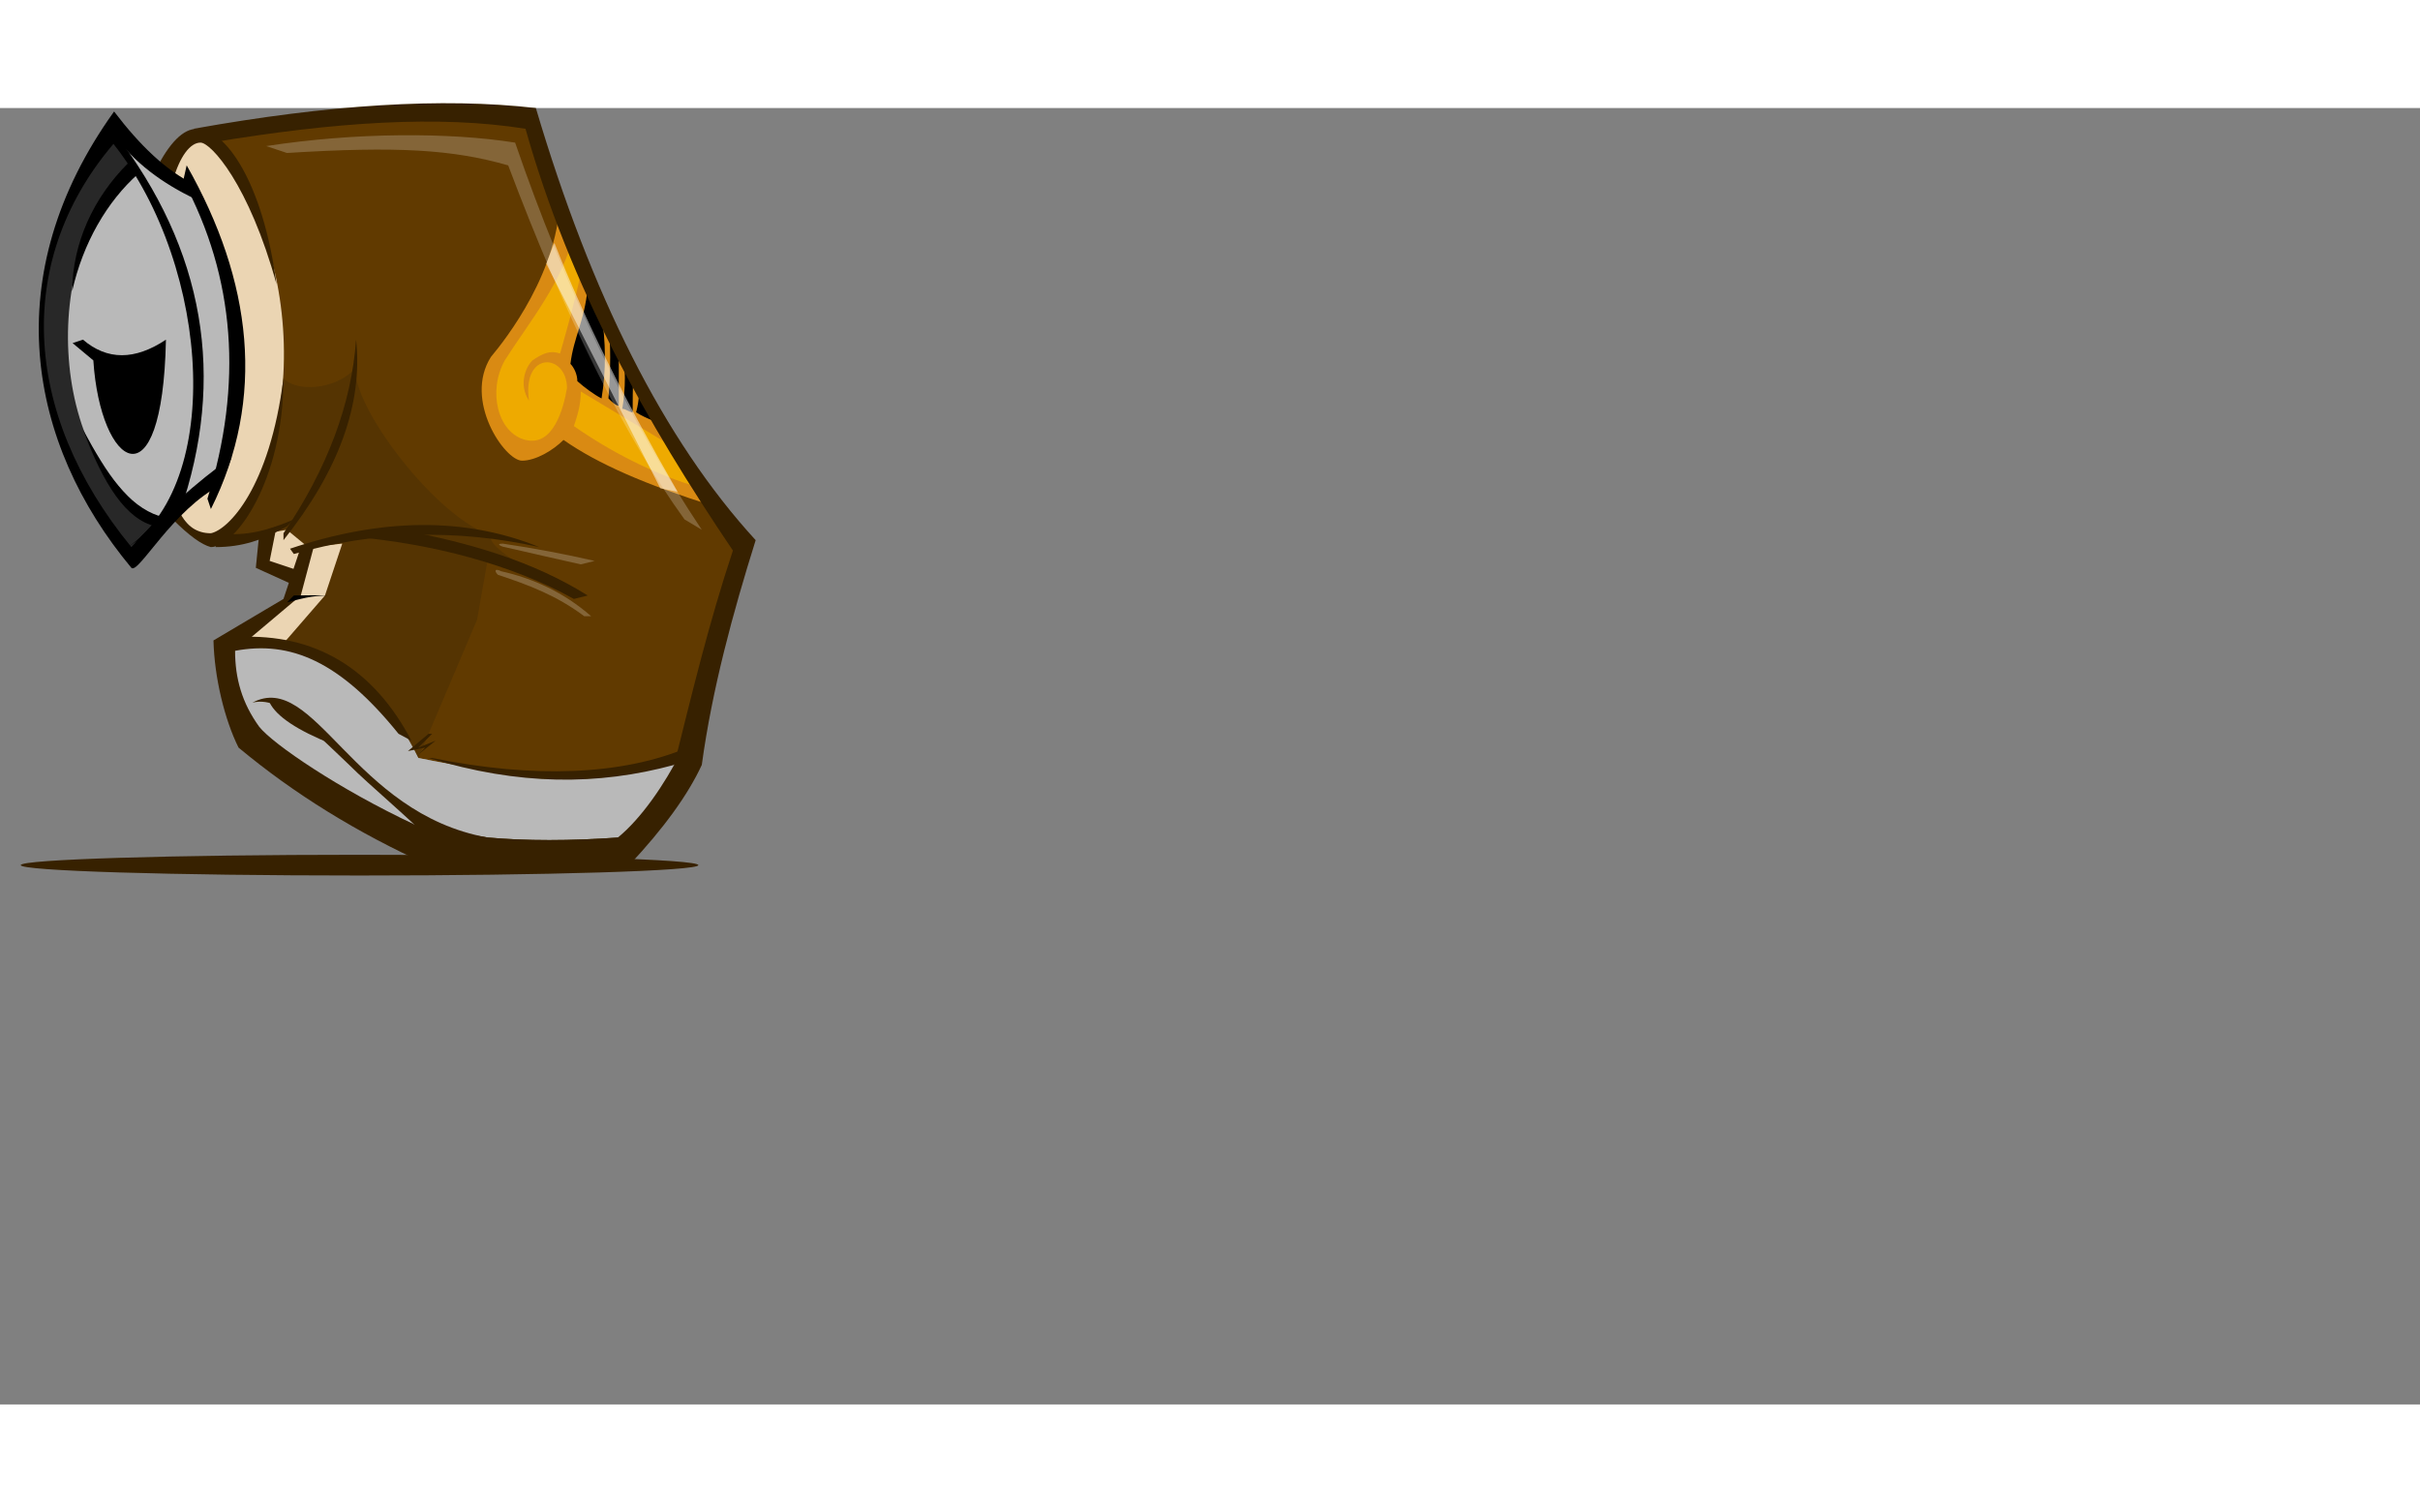 <svg xmlns="http://www.w3.org/2000/svg" xmlns:xlink="http://www.w3.org/1999/xlink" style="isolation:isolate"
 viewBox="0 0 700 375"
 width="600"
 height="375">

<rect x="0" y="0" width="700" height="375" fill="#808080" stroke="none"/>

<g>
<ellipse cx="104" cy="219" rx="98" ry="3" fill="rgb(55,33,0)"/>

<path d=" M 58.4 8 C 80 36.55 87.27 93 65 125 Q 72 124 77 124 L 76 132 L 85 137 Q 87 138 83.92 141 C 81 145 72 152 68 154 C 85 154 112.93 168 121 188 C 154.47 195 180 195 199 188 L 215 126 L 195 97 L 154 78.55 L 166 41 L 152 4 C 119.19 2 88 4 58.4 8 Z " fill="rgb(97,58,0)"/>

<path d=" M 103 75 C 97 82 85 82 82 78.09 C 80 103 75 115 64 125 L 82 122 L 80 134 L 86 135 L 89.07 127 L 94 126 L 99 125 L 92 128 L 92 141 Q 83.32 148 76 154 C 93 157 110 170 121 188 L 138 148 L 141 131 L 159 136 C 148 132 139 124 143 124 C 126 119 101 85 103 75 Z " fill="rgb(85,52,2)"/>

<path d=" M 32 7 L 38 17 Q -6 75 44 119 C 42.18 123 40 126 38 130 C 47 120 56 112 65 105 C 75 77.21 71.76 51 58 25 L 32 7 Z " fill="rgb(185,185,185)"/>

<path d=" M 62 156 C 82 150 108.16 161 121 188 C 145 193 171 195 199 188 L 183.23 213 L 125 212.27 L 70 181 L 62 156 Z " fill="rgb(185,185,185)"/>

<path d=" M 47 20 L 56 7 C 86 28 93 98 62 125 C 58 124 54 121 52 117 C 55 113 59 108.99 64 106 C 72 85 70 59 56 25 L 47 20 Z " fill="rgb(235,213,179)"/>

<path d=" M 77 123 L 76 132.25 L 85 136 L 84 141 L 67 154 L 81 156 L 94 141 L 99 126 L 89.07 127 L 83 122 L 77 123 Z " fill="rgb(235,213,179)"/>

<path d=" M 39 18 L 33 8.5 C 1 49 6 91 39 130 L 46 120 C 13 103.21 11.4 39 39 18 Z " fill="rgb(40,40,40)"/>

<path d=" M 168 47 L 158 80 L 195 100 L 168 47 Z " fill="rgb(0,0,0)"/>

<path d=" M 162 34 L 158 52 L 147 68 L 141 78.09 L 144 94 L 150 100 L 163 94 L 184 106 L 203 110 L 203 109 L 195 98 L 166 80 L 164 75 L 169 50 L 162 34 Z " fill="#ea0" x-fill="rgb(249,202,131)"/>

<path d=" M 24 67 C 31 73 39 73 48 67 C 47 116 29 104 27 73 L 21 68 L 24 67 Z " fill="rgb(0,0,0)"/>

<path d=" M 33 7 C 59.27 41 65.5 78 52 117 L 37 127 C 66 107 60 41 30 7 L 33 7 Z " fill="rgb(0,0,0)"/>

<path d=" M 40 19 C 31 27 24 39 20.87 53 C 21 39 27 26 37 16 Z " fill="rgb(0,0,0)"/>

<path d=" M 24 93.01 C 31 106 37 115 46 118 L 45 121 C 36.47 119 30 109 24 93.01 Z " fill="rgb(0,0,0)"/>

<path d=" M 60 113 C 70.35 79.81 68 49 53 21 L 54 16.59 C 73 50 77 84 61 116 L 60 113 Z " fill="rgb(0,0,0)"/>

<path d=" M 50 119 Q 57 126 61 127 C 68 127 82 108 82 78.09 C 78 110 66 122 61 123 C 57 123 54 121 52 117 L 50 119 Z " fill="rgb(55,33,0)"/>

<path d=" M 45 18 Q 51 6 57 6 C 65 6 76 21 80 51 C 72 22 61 10 58 10 C 55 10 52 14 50 21 Z " fill="rgb(55,33,0)"/>

<path d=" M 85 119 C 78.03 122 71 124 64 123 L 62.36 127 C 70 127 76 125 83 121 L 85 119 Z " fill="rgb(55,33,0)"/>

<path d=" M 75 123 L 74 133 L 85 138 L 87 134 L 78 131 L 80 121 L 75 123 Z " fill="rgb(55,33,0)"/>

<path d=" M 101 190 C 89.41 179 81 170 73 172 C 91 162.41 102 204 141 211 C 152 212 165 212 179 211 L 183.23 215 L 125 212.27 C 117.91 205 107 196 101 190 Z " fill="rgb(55,33,0)"/>

<path d=" M 78 172 Q 81 178 96 184 Q 81 170 78 172 Z " fill="rgb(55,33,0)"/>

<path d=" M 82 125 L 82 123 Q 101 95 103 66.99 Q 106 94.83 82 125 Z " fill="rgb(55,33,0)"/>

<path d=" M 69 153 C 91 151.95 108 162 119 183 L 115.27 181 C 98.35 160 84 154 68 157 L 69 153 Z " fill="rgb(55,33,0)"/>

<path d=" M 195 190 C 173 196 150 196 124 188 L 125 188 C 154.39 194 180 193 199 184.95 L 195 190 Z " fill="rgb(55,33,0)"/>

<path d=" M 181 215 L 183.23 215 L 179 211 C 165 212 152 212 141 211 C 136 210 127 210 120 207.3 C 98 197 79 184 75 179 C 70 172.09 68 165 68 157 L 87 141 L 91 126 L 87 127 L 82 142 L 61.75 154 C 62 164.75 65 177 69 185 Q 93 205 124 219 L 182 219 L 181 215 Z " fill="rgb(55,33,0)"/>

<path d=" M 85 141 C 88 141 91 140.84 95 141 C 90 141 87 142 83 143 L 85 141 Z " fill="rgb(0,0,0)"/>

<path d=" M 116 122 C 136 125.8 154 131 170 141 L 166 142 C 148 132 125 126 102 124 L 116 122 Z " fill="rgb(55,33,0)"/>

<path d=" M 121 187 L 126 183 L 121 185 L 125 181 L 123.97 181 L 118 186 L 123 185 L 121 187 Z " fill="rgb(55,33,0)"/>

<path d=" M 168 82 C 168 86 167 89 166 92 L 166 92 L 166 92 L 166 92 C 176 99 189 106 203 110 L 206 115 C 187 109 173 103 163 96 C 160 99 155 102 151 102 C 146 102 134.01 84.55 142 72 C 146.18 67 162 47 162 25 L 166 36 C 163.08 50 153 62 146 73 C 141.01 82 144 94 152 96 C 160 98 163 87 164 81 C 164 71 151 70 153 84.61 C 150 80 152 75 154 73 C 157 71 159 70 162 71 C 164 64 166 57 168 48 L 170 52 C 169 62 166 66 165 74 C 166 75 167 77 167 79 C 169 80.8 172 83 174 84 Q 176 72 173.89 59 L 176 62 Q 177 71.2 176 84 L 176 84 C 177 85 178 86 179 86.13 C 179 81 179 75 179 68 L 180 70 C 181 75 181 81 180 87 C 181 87 182 88 183 88 C 183 85 183 81 183.23 77 L 185 77 C 185 81 185 84.27 184 88 C 187 90 191 91 194 92.84 L 198 100
Z " fill-rule="evenodd" fill="rgb(217,138,19)"/>

<path d=" M 155 0 C 128 -3.11 95 -1 56 6 L 61 10 C 97 4 127 2 152 6 C 165 52 187 91 212 128 C 205 149 200 170 195 190 C 190 199 183 208.53 176 213 L 182 219 Q 197 203 203 190 C 206 168 212 146 218.58 125 C 192 96 171 54 155 0 Z " fill="rgb(55,33,0)"/>

<path d=" M 77 11 C 103 7 130 7 149 10 Q 171 74 203 122 L 198 119 Q 172 83 147 16.59 C 131 12 115 11 83 13 L 77 11 Z " fill="rgb(255,255,255)" fill-opacity="0.22"/>

<path d=" M 145.43 126 Q 159 128 172 131 L 168 132 Q 159 130 146 127 C 145.44 127 143 126 145.43 126 Z " fill="rgb(255,255,255)" fill-opacity="0.22"/>

<path d=" M 196 111 C 181 85 169 61 160.36 39 L 158 45 L 191 110 L 196 111 Z " fill="rgb(255,255,255)" fill-opacity="0.48"/>

<path d=" M 145 134 C 154 136 163 140 171 147 L 169 147 C 161 141 153 138 144 135 C 143 134 143 133 145 134 Z " fill="rgb(255,255,255)" fill-opacity="0.22"/>

<path d=" M 83.89 127.47 L 85 129 Q 120 119 156 127 Q 124 114 83.89 127.47 Z " fill="rgb(55,33,0)"/>

<path d=" M 58 27 C 49 23 40 17 34 9 C 4 43 6 88 38 127 C 46 118 57 108 67 101 L 64 109 C 50 116 40 135 38 133 C 8 97 -1 48.37 33 1 C 40.62 11 48 18 56 22 L 58 27 L 58 27 Z " fill="rgb(0,0,0)"/>

</g>

</svg>
